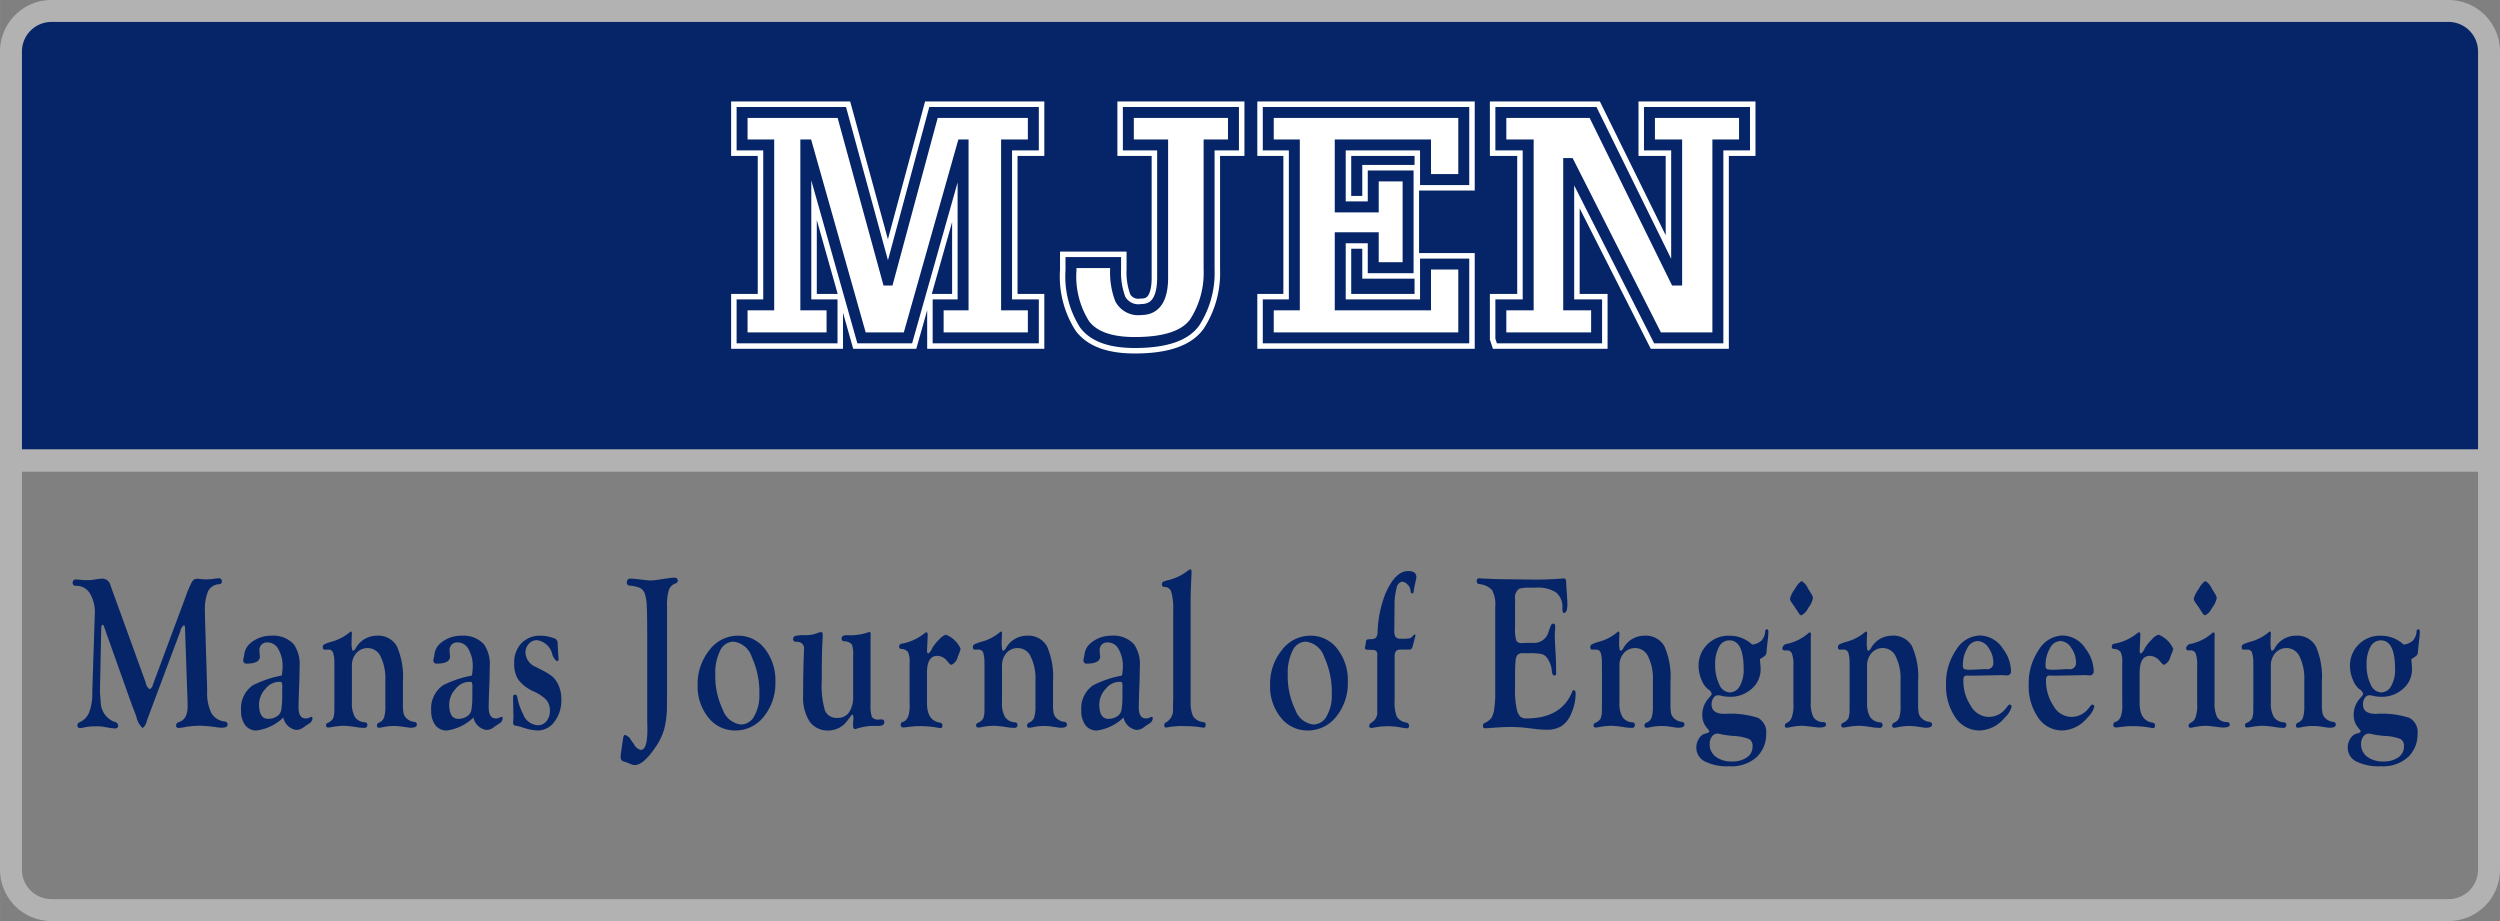<svg id="Слой_1" data-name="Слой 1" xmlns="http://www.w3.org/2000/svg" width="80.434mm" height="29.633mm" viewBox="0 0 228.001 84">
  <rect x="0" y="0" width="228.001" height="84" fill="#808080" stroke="none"/>
  <defs>
    <style>
      .cls-1 {
        fill: #062568;
      }

      .cls-2, .cls-4, .cls-5 {
        fill: none;
      }

      .cls-2 {
        stroke: #b2b2b2;
        stroke-miterlimit: 10;
      }

      .cls-2, .cls-4 {
        stroke-width: 2px;
      }

      .cls-3 {
        fill: #fff;
      }

      .cls-4 {
        stroke: #fff;
      }

      .cls-5 {
        stroke: #062568;
      }
    </style>
  </defs>
  <title>mjen2</title>
  <g>
    <path class="cls-1" d="M227.001,46.628H1V9.315A3.698,3.698,0,0,1,4.688,5.628H223.313a3.698,3.698,0,0,1,3.688,3.688v37.313Z" transform="translate(0 -4.628)"/>
    <path class="cls-2" d="M227.001,46.628H1V9.315A3.698,3.698,0,0,1,4.688,5.628H223.313a3.698,3.698,0,0,1,3.688,3.688v37.313Z" transform="translate(0 -4.628)"/>
  </g>
  <path class="cls-2" d="M1,42H227.001a0,0,0,0,1,0,0V79.315a3.685,3.685,0,0,1-3.685,3.685H4.685A3.685,3.685,0,0,1,1,79.315V42a0,0,0,0,1,0,0Z"/>
  <g>
    <g>
      <path class="cls-3" d="M67.678,35.441V32.433h2.429V17.847H67.678V14.884h9.096L80.959,30.17h0.052l4.122-15.286h9.108v2.963H91.799V32.433h2.442v3.009H85.559V32.433H87.833V17.847H87.781L82.807,35.441h-4.237L73.595,17.847H73.491V32.433h2.391v3.009h-8.204Z" transform="translate(0 -4.628)"/>
      <path class="cls-3" d="M112.492,14.884v2.963h-2.222V29.183a8.328,8.328,0,0,1-1.286,4.806q-1.285,1.877-5.497,1.877-3.333,0-4.573-1.654a8.177,8.177,0,0,1-1.24-4.938V28.574h4.069v0.609a6.884,6.884,0,0,0,.427,2.716,1.863,1.863,0,0,0,1.912.959q1.95,0,1.95-2.917V17.847h-3.126V14.884h9.586Z" transform="translate(0 -4.628)"/>
      <path class="cls-3" d="M115.667,35.441V32.433h2.377V17.847h-2.377V14.884h17.829v6.121h-3.488v-3.158h-7.777v5.65h3.01v-2.825h3.179v8.372h-3.179V26.312h-3.01v6.121h7.777V28.711h3.488v6.73H115.667Z" transform="translate(0 -4.628)"/>
      <path class="cls-3" d="M136.878,35.441V32.433h2.493V17.847h-2.493V14.884h8.41l7.52,15.286h0.104V17.847h-2.48V14.884h8.669v2.963H156.671V35.441H151.167l-8.049-15.895h-0.052V32.433h2.545v3.009h-8.733Z" transform="translate(0 -4.628)"/>
    </g>
    <g>
      <path class="cls-4" d="M67.678,35.441V32.433h2.429V17.847H67.678V14.884h9.096L80.959,30.17h0.052l4.122-15.286h9.108v2.963H91.799V32.433h2.442v3.009H85.559V32.433H87.833V17.847H87.781L82.807,35.441h-4.237L73.595,17.847H73.491V32.433h2.391v3.009h-8.204Z" transform="translate(0 -4.628)"/>
      <path class="cls-4" d="M112.492,14.884v2.963h-2.222V29.183a8.328,8.328,0,0,1-1.286,4.806q-1.285,1.877-5.497,1.877-3.333,0-4.573-1.654a8.177,8.177,0,0,1-1.24-4.938V28.574h4.069v0.609a6.884,6.884,0,0,0,.427,2.716,1.863,1.863,0,0,0,1.912.959q1.95,0,1.95-2.917V17.847h-3.126V14.884h9.586Z" transform="translate(0 -4.628)"/>
      <path class="cls-4" d="M115.667,35.441V32.433h2.377V17.847h-2.377V14.884h17.829v6.121h-3.488v-3.158h-7.777v5.65h3.01v-2.825h3.179v8.372h-3.179V26.312h-3.01v6.121h7.777V28.711h3.488v6.73H115.667Z" transform="translate(0 -4.628)"/>
      <path class="cls-4" d="M136.878,35.441V32.433h2.493V17.847h-2.493V14.884h8.41l7.52,15.286h0.104V17.847h-2.48V14.884h8.669v2.963H156.671V35.441H151.167l-8.049-15.895h-0.052V32.433h2.545v3.009h-8.733Z" transform="translate(0 -4.628)"/>
    </g>
    <g>
      <path class="cls-5" d="M67.678,35.441V32.433h2.429V17.847H67.678V14.884h9.096L80.959,30.17h0.052l4.122-15.286h9.108v2.963H91.799V32.433h2.442v3.009H85.559V32.433H87.833V17.847H87.781L82.807,35.441h-4.237L73.595,17.847H73.491V32.433h2.391v3.009h-8.204Z" transform="translate(0 -4.628)"/>
      <path class="cls-5" d="M112.492,14.884v2.963h-2.222V29.183a8.328,8.328,0,0,1-1.286,4.806q-1.285,1.877-5.497,1.877-3.333,0-4.573-1.654a8.177,8.177,0,0,1-1.24-4.938V28.574h4.069v0.609a6.884,6.884,0,0,0,.427,2.716,1.863,1.863,0,0,0,1.912.959q1.95,0,1.95-2.917V17.847h-3.126V14.884h9.586Z" transform="translate(0 -4.628)"/>
      <path class="cls-5" d="M115.667,35.441V32.433h2.377V17.847h-2.377V14.884h17.829v6.121h-3.488v-3.158h-7.777v5.65h3.01v-2.825h3.179v8.372h-3.179V26.312h-3.01v6.121h7.777V28.711h3.488v6.73H115.667Z" transform="translate(0 -4.628)"/>
      <path class="cls-5" d="M136.878,35.441V32.433h2.493V17.847h-2.493V14.884h8.41l7.52,15.286h0.104V17.847h-2.48V14.884h8.669v2.963H156.671V35.441H151.167l-8.049-15.895h-0.052V32.433h2.545v3.009h-8.733Z" transform="translate(0 -4.628)"/>
    </g>
  </g>
  <g>
    <path class="cls-1" d="M10.077,58.025l3.22,8.881a0.804,0.804,0,0,0,.354.575,0.547,0.547,0,0,0,.29-0.406l2.963-7.96a9.868,9.868,0,0,1,.599-1.417,0.543,0.543,0,0,1,.473-0.288,3.212,3.212,0,0,1,.347.03,3.717,3.717,0,0,0,.473.029,5.546,5.546,0,0,0,.796-0.069,3.373,3.373,0,0,1,.362-0.029,0.246,0.246,0,0,1,.276.282,0.219,0.219,0,0,1-.212.253,1.208,1.208,0,0,0-1.034.623,4.285,4.285,0,0,0-.294,1.871l0.008,0.673,0.188,6.155,0.008,0.406a4.159,4.159,0,0,0,.381,2.023,1.603,1.603,0,0,0,1.254.777,0.258,0.258,0,0,1,.22.292q0,0.272-.536.272a4.136,4.136,0,0,1-.504-0.049,11.856,11.856,0,0,0-1.362-.129,8.052,8.052,0,0,0-1.378.099,4.604,4.604,0,0,1-.709.1,0.203,0.203,0,0,1-.197-0.253,0.286,0.286,0,0,1,.228-0.272,1.093,1.093,0,0,0,.633-0.505A2.257,2.257,0,0,0,17.107,68.96c0-.218-0.002-0.373-0.008-0.465l-0.228-6.575q-0.008-.267-0.103-0.267a0.859,0.859,0,0,0-.323.545L13.483,70.108l-0.109.297a0.967,0.967,0,0,1-.375.625,2.026,2.026,0,0,1-.577-1.091l-0.4-1.03L9.505,61.831,9.45,61.683A0.101,0.101,0,0,0,9.356,61.613c-0.084,0-.125.136-0.125,0.406l-0.008.317L9.121,67.343l-0.008.396,0.071,0.932a1.959,1.959,0,0,0,1.234,1.784,0.398,0.398,0,0,1,.354.343,0.238,0.238,0,0,1-.276.262,3.053,3.053,0,0,1-.504-0.05l-0.56-.099a3.584,3.584,0,0,0-.614-0.04,5.177,5.177,0,0,0-1.119.094,1.81,1.81,0,0,1-.394.065,0.224,0.224,0,0,1-.244-0.263,0.273,0.273,0,0,1,.188-0.263,1.644,1.644,0,0,0,.884-0.915,4.811,4.811,0,0,0,.279-1.827l0.212-6.501,0.023-.663a3.289,3.289,0,0,0-.46-1.866,1.448,1.448,0,0,0-1.262-.678,0.257,0.257,0,0,1-.299-0.282,0.281,0.281,0,0,1,.338-0.293c0.047,0,.107.004,0.181,0.011L7.603,57.529c0.084,0.007.191,0.01,0.322,0.01a4.309,4.309,0,0,0,.723-0.06,6.266,6.266,0,0,1,.691-0.079A0.778,0.778,0,0,1,10.077,58.025Z" transform="translate(0 -4.628)"/>
    <path class="cls-1" d="M25.685,66.242A4.217,4.217,0,0,0,25.771,65.467a3.097,3.097,0,0,0-.378-1.619,1.116,1.116,0,0,0-.971-0.629,0.684,0.684,0,0,0-.757.789,2.581,2.581,0,0,0,.016.286l0.024,0.188q0,0.671-1.217.671a0.28,0.28,0,0,1-.3-0.348,0.948,0.948,0,0,1,.039-0.218q0.023-.108.047-0.258a1.594,1.594,0,0,1,.479-0.972,2.895,2.895,0,0,1,2.012-.753,2.528,2.528,0,0,1,2.036.792,3.253,3.253,0,0,1,.519,2.099q0,0.753-.047,1.891-0.047,1.307-.047,1.742,0,1.02.645,1.02a0.641,0.641,0,0,0,.338-0.069,0.461,0.461,0,0,1,.181-0.069,0.112,0.112,0,0,1,.11.139,0.595,0.595,0,0,1-.307.466l-0.307.198-0.267.198a1.096,1.096,0,0,1-.621.188A1.441,1.441,0,0,1,25.834,70.068a4.287,4.287,0,0,1-2.429,1.18,1.249,1.249,0,0,1-1.045-.486,2.152,2.152,0,0,1-.377-1.351A2.538,2.538,0,0,1,23.064,67.126,9.562,9.562,0,0,1,25.685,66.242Zm-0.157.575a1.561,1.561,0,0,0-1.289.604,2.104,2.104,0,0,0-.613,1.457q0,1.308.833,1.309a1.406,1.406,0,0,0,.904-0.308,0.865,0.865,0,0,0,.291-0.545,7.237,7.237,0,0,0,.079-1.278l0.008-.764V67.085l-0.047-.218A0.275,0.275,0,0,0,25.527,66.817Z" transform="translate(0 -4.628)"/>
    <path class="cls-1" d="M36.746,66.797v2.007a4.527,4.527,0,0,0,.055.875,0.967,0.967,0,0,0,.251.44,1.207,1.207,0,0,0,.724.346,0.239,0.239,0,0,1,.244.238q0,0.297-.56.297a2.25,2.25,0,0,1-.339-0.037l-0.512-.074a4.325,4.325,0,0,0-.544-0.047,4.967,4.967,0,0,0-1.197.116,1.408,1.408,0,0,1-.315.042,0.176,0.176,0,0,1-.173-0.218,0.275,0.275,0,0,1,.181-0.248,0.803,0.803,0,0,0,.464-0.466A3.403,3.403,0,0,0,35.142,68.998V66.658a4.512,4.512,0,0,0-.426-2.136,1.292,1.292,0,0,0-1.161-.788,1.35,1.35,0,0,0-1.06.455,1.727,1.727,0,0,0-.403,1.188v3.307a2.523,2.523,0,0,0,.271,1.331,1.164,1.164,0,0,0,.916.49,0.216,0.216,0,0,1,.22.228,0.244,0.244,0,0,1-.275.277,4.824,4.824,0,0,1-.623-0.049,9.487,9.487,0,0,0-1.229-.139,6.176,6.176,0,0,0-1.056.105,2.579,2.579,0,0,1-.386.053,0.179,0.179,0,0,1-.197-0.208,0.222,0.222,0,0,1,.134-0.208,1.032,1.032,0,0,0,.511-0.412,2.069,2.069,0,0,0,.11-0.817l0.008-.327V65.519l-0.008-.387a2.906,2.906,0,0,0-.114-0.986,0.419,0.419,0,0,0-.421-0.272H29.592a0.131,0.131,0,0,1-.118-0.06,0.232,0.232,0,0,1-.039-0.148,0.286,0.286,0,0,1,.118-0.263,4.167,4.167,0,0,1,.694-0.253,4.312,4.312,0,0,0,1.648-.862,0.153,0.153,0,0,1,.102-0.06c0.063-.006.094,0.057,0.094,0.188l-0.023.496-0.008.564,0.047,0.377a0.146,0.146,0,0,0,.103.129,0.555,0.555,0,0,0,.251-0.268,2.189,2.189,0,0,1,1.907-1.11,1.931,1.931,0,0,1,1.829.974A6.938,6.938,0,0,1,36.746,66.797Z" transform="translate(0 -4.628)"/>
    <path class="cls-1" d="M43.027,66.242a4.217,4.217,0,0,0,.086-0.775,3.097,3.097,0,0,0-.378-1.619,1.116,1.116,0,0,0-.971-0.629,0.684,0.684,0,0,0-.757.789,2.581,2.581,0,0,0,.016.286l0.024,0.188q0,0.671-1.217.671a0.28,0.28,0,0,1-.3-0.348,0.948,0.948,0,0,1,.039-0.218q0.023-.108.047-0.258a1.594,1.594,0,0,1,.479-0.972,2.895,2.895,0,0,1,2.012-.753,2.528,2.528,0,0,1,2.036.792,3.253,3.253,0,0,1,.519,2.099q0,0.753-.047,1.891-0.047,1.307-.047,1.742,0,1.02.645,1.02a0.641,0.641,0,0,0,.338-0.069,0.461,0.461,0,0,1,.181-0.069,0.112,0.112,0,0,1,.11.139,0.595,0.595,0,0,1-.307.466l-0.307.198-0.267.198a1.096,1.096,0,0,1-.621.188,1.441,1.441,0,0,1-1.164-1.13,4.287,4.287,0,0,1-2.429,1.18,1.249,1.249,0,0,1-1.045-.486,2.152,2.152,0,0,1-.377-1.351A2.538,2.538,0,0,1,40.407,67.126,9.562,9.562,0,0,1,43.027,66.242Zm-0.157.575a1.561,1.561,0,0,0-1.289.604,2.104,2.104,0,0,0-.613,1.457q0,1.308.833,1.309a1.406,1.406,0,0,0,.904-0.308,0.865,0.865,0,0,0,.291-0.545,7.237,7.237,0,0,0,.079-1.278L43.082,67.293V67.085l-0.047-.218A0.275,0.275,0,0,0,42.87,66.817Z" transform="translate(0 -4.628)"/>
    <path class="cls-1" d="M49.339,62.604a3.512,3.512,0,0,1,1.171.228,0.459,0.459,0,0,1,.346.387l0.016,0.437,0.039,0.624,0.016,0.337a0.544,0.544,0,0,1,.016.119,0.158,0.158,0,0,1-.167.188,1.187,1.187,0,0,1-.415-0.65,1.678,1.678,0,0,0-1.402-1.263,0.953,0.953,0,0,0-.729.335,1.129,1.129,0,0,0-.306.787,1.458,1.458,0,0,0,.92,1.31l0.542,0.276a6.694,6.694,0,0,1,.943.57,2.215,2.215,0,0,1,.479.579,3.041,3.041,0,0,1,.385,1.586,3.167,3.167,0,0,1-.621,1.981,1.853,1.853,0,0,1-1.517.812,4.29,4.29,0,0,1-1.187-.208l-0.542-.169-0.354-.069a0.242,0.242,0,0,1-.173-0.277c0-.053.002-0.136,0.008-0.248q0.015-.168.016-0.387l-0.023-1.08-0.008-.485a0.662,0.662,0,0,1,.035-0.282,0.217,0.217,0,0,1,.185-0.055q0.125,0,.173.267a5.374,5.374,0,0,0,.519,1.491,1.528,1.528,0,0,0,1.344,1.027,0.99,0.99,0,0,0,.786-0.369,1.388,1.388,0,0,0,.314-0.932,1.495,1.495,0,0,0-.302-0.985,3.671,3.671,0,0,0-1.152-.788,3.64,3.64,0,0,1-1.407-1.056,2.583,2.583,0,0,1-.393-1.511,2.541,2.541,0,0,1,.661-1.844A2.363,2.363,0,0,1,49.339,62.604Z" transform="translate(0 -4.628)"/>
    <path class="cls-1" d="M60.833,59.967v8.024l-0.008.892a8.595,8.595,0,0,1-.231,2.174,5.651,5.651,0,0,1-.814,1.719q-1.107,1.625-1.886,1.625a0.758,0.758,0,0,1-.307-0.06l-0.44-.179-0.385-.129a0.473,0.473,0,0,1-.157-0.416,2.621,2.621,0,0,1,.039-0.416l0.189-1.259c0.026-.192.08-0.288,0.159-0.288a0.881,0.881,0,0,1,.541.449l0.304,0.43a0.937,0.937,0,0,0,.6.489q0.606,0,.605-1.894l-0.016-.733V62.932q0-2.3-.043-3.058a3.885,3.885,0,0,0-.192-1.136,0.9,0.9,0,0,0-.413-0.485,3.133,3.133,0,0,0-.971-0.218,0.255,0.255,0,0,1-.236-0.292,0.312,0.312,0,0,1,.362-0.343,5.269,5.269,0,0,1,.534.04q1.109,0.129,1.25.129a5.685,5.685,0,0,0,.826-0.09q1.131-.168,1.32-0.168c0.236,0,.354.091,0.354,0.272a0.296,0.296,0,0,1-.235.263,0.976,0.976,0,0,0-.59.619A5.054,5.054,0,0,0,60.833,59.967Z" transform="translate(0 -4.628)"/>
    <path class="cls-1" d="M67.295,62.604A3.028,3.028,0,0,1,69.747,63.793a4.623,4.623,0,0,1,.968,3.02,4.807,4.807,0,0,1-1.05,3.163A3.257,3.257,0,0,1,67.051,71.248a3.055,3.055,0,0,1-2.448-1.178,4.48,4.48,0,0,1-.979-2.961,4.89,4.89,0,0,1,1.073-3.188A3.247,3.247,0,0,1,67.295,62.604Zm-0.407.545a1.347,1.347,0,0,0-1.206.81,4.53,4.53,0,0,0-.446,2.183,6.982,6.982,0,0,0,.688,3.219A1.987,1.987,0,0,0,67.584,70.703a1.377,1.377,0,0,0,1.202-.766,3.739,3.739,0,0,0,.466-1.97,7.695,7.695,0,0,0-.688-3.416A2.008,2.008,0,0,0,66.888,63.149Z" transform="translate(0 -4.628)"/>
    <path class="cls-1" d="M79.394,62.713v6.138a3.153,3.153,0,0,0,.126,1.174,0.742,0.742,0,0,0,.676.223L80.376,70.237a0.394,0.394,0,0,1,.142.02,0.223,0.223,0,0,1,.134.222q0,0.353-.536.354H79.737c-0.216,0-.384.007-0.505,0.02a5.292,5.292,0,0,0-1.119.238,0.417,0.417,0,0,1-.143.029q-0.173,0-.173-0.366a3.011,3.011,0,0,1,.016-0.338c0.011-.132.016-0.23,0.016-0.297q0-.297-0.103-0.308a0.26,0.26,0,0,0-.125.119l-0.282.367A2.128,2.128,0,0,1,75.585,71.248a2.021,2.021,0,0,1-1.75-.812,4.081,4.081,0,0,1-.589-2.406q0-2.108.062-3.653c0.006-.185.008-0.343,0.008-0.475a0.588,0.588,0,0,0-.464-0.723l-0.314-.03a0.216,0.216,0,0,1-.204-0.271,0.277,0.277,0,0,1,.24-0.258,3.997,3.997,0,0,1,.896-0.065,2.84,2.84,0,0,0,1.096-.198,1.03,1.03,0,0,1,.331-0.079c0.09,0,.134.076,0.134,0.228,0,0.179-.005.36-0.016,0.545q-0.07,1.049-.07,3.673a8.098,8.098,0,0,0,.289,2.697,1.131,1.131,0,0,0,1.157.679,1.21,1.21,0,0,0,1.048-.516,2.522,2.522,0,0,0,.367-1.474V64.424a2.527,2.527,0,0,0-.122-1.032,1.011,1.011,0,0,0-.688-0.281,0.234,0.234,0,0,1-.244-0.242q0-.313.474-0.313a5.194,5.194,0,0,0,1.899-.237,0.409,0.409,0,0,1,.166-0.05c0.073-.007.11,0.06,0.11,0.198Z" transform="translate(0 -4.628)"/>
    <path class="cls-1" d="M84.543,65.992v2.781q0,1.563,1.163,1.761a0.242,0.242,0,0,1,.244.243c0,0.168-.061.253-0.182,0.253A1.027,1.027,0,0,1,85.548,71a8.76,8.76,0,0,0-1.622-.148,7.228,7.228,0,0,0-.796.04l-0.488.06a1.966,1.966,0,0,1-.275.02,0.216,0.216,0,0,1-.221-0.263,0.242,0.242,0,0,1,.196-0.243q0.621-.188.621-1.473l-0.008-.415V65.039a2.015,2.015,0,0,0-.146-0.943,0.791,0.791,0,0,0-.625-0.282,0.186,0.186,0,0,1-.181-0.212,0.24,0.24,0,0,1,.213-0.264,4.573,4.573,0,0,0,1.847-.763l0.307-.229a0.194,0.194,0,0,1,.118-0.05c0.078,0,.117.073,0.117,0.219,0,0.046-.002.142-0.008,0.287l-0.023.555-0.031.615,0.008,0.108a0.158,0.158,0,0,0,.117.149,1.039,1.039,0,0,0,.342-0.477,3.724,3.724,0,0,1,.651-0.808,1.324,1.324,0,0,1,.604-0.431,2.446,2.446,0,0,1,1.344,1.288,3.741,3.741,0,0,1-.254.694,1.076,1.076,0,0,1-.571.763,0.25,0.25,0,0,1-.188-0.099l-0.219-.248a1.176,1.176,0,0,0-.913-0.466Q84.542,64.448,84.543,65.992Z" transform="translate(0 -4.628)"/>
    <path class="cls-1" d="M96.036,66.797v2.007a4.569,4.569,0,0,0,.055.875,0.972,0.972,0,0,0,.252.44,1.205,1.205,0,0,0,.724.346,0.239,0.239,0,0,1,.243.238q0,0.297-.56.297a2.262,2.262,0,0,1-.339-0.037l-0.512-.074a4.318,4.318,0,0,0-.544-0.047,4.97,4.97,0,0,0-1.197.116,1.405,1.405,0,0,1-.315.042,0.175,0.175,0,0,1-.173-0.218,0.275,0.275,0,0,1,.181-0.248,0.801,0.801,0,0,0,.464-0.466,3.385,3.385,0,0,0,.118-1.07V66.658a4.511,4.511,0,0,0-.427-2.136,1.291,1.291,0,0,0-1.161-.788,1.349,1.349,0,0,0-1.06.455,1.728,1.728,0,0,0-.403,1.188v3.307a2.523,2.523,0,0,0,.271,1.331,1.165,1.165,0,0,0,.916.49,0.216,0.216,0,0,1,.22.228,0.244,0.244,0,0,1-.275.277,4.817,4.817,0,0,1-.622-0.049,9.492,9.492,0,0,0-1.229-.139,6.176,6.176,0,0,0-1.056.105,2.571,2.571,0,0,1-.386.053,0.18,0.18,0,0,1-.197-0.208,0.222,0.222,0,0,1,.134-0.208,1.034,1.034,0,0,0,.512-0.412,2.071,2.071,0,0,0,.109-0.817l0.008-.327V65.519l-0.008-.387a2.922,2.922,0,0,0-.113-0.986,0.419,0.419,0,0,0-.421-0.272H88.883a0.131,0.131,0,0,1-.118-0.06,0.232,0.232,0,0,1-.039-0.148,0.286,0.286,0,0,1,.118-0.263,4.135,4.135,0,0,1,.693-0.253,4.308,4.308,0,0,0,1.648-.862,0.154,0.154,0,0,1,.103-0.06c0.062-.006.094,0.057,0.094,0.188l-0.023.496-0.008.564,0.048,0.377a0.145,0.145,0,0,0,.103.129,0.557,0.557,0,0,0,.251-0.268,2.189,2.189,0,0,1,1.906-1.11,1.931,1.931,0,0,1,1.829.974A6.939,6.939,0,0,1,96.036,66.797Z" transform="translate(0 -4.628)"/>
    <path class="cls-1" d="M102.317,66.242a4.223,4.223,0,0,0,.087-0.775,3.093,3.093,0,0,0-.379-1.619,1.115,1.115,0,0,0-.971-0.629,0.684,0.684,0,0,0-.758.789,2.705,2.705,0,0,0,.016.286l0.024,0.188q0,0.671-1.217.671a0.28,0.28,0,0,1-.301-0.348,0.948,0.948,0,0,1,.039-0.218c0.016-.072.031-0.158,0.048-0.258a1.589,1.589,0,0,1,.479-0.972,2.893,2.893,0,0,1,2.012-.753,2.527,2.527,0,0,1,2.036.792,3.25,3.25,0,0,1,.52,2.099q0,0.753-.048,1.891-0.047,1.307-.047,1.742,0,1.02.645,1.02a0.64,0.64,0,0,0,.338-0.069,0.464,0.464,0,0,1,.181-0.069,0.112,0.112,0,0,1,.11.139,0.595,0.595,0,0,1-.307.466l-0.307.198-0.267.198a1.098,1.098,0,0,1-.621.188,1.441,1.441,0,0,1-1.164-1.13,4.286,4.286,0,0,1-2.429,1.18,1.251,1.251,0,0,1-1.046-.486,2.152,2.152,0,0,1-.377-1.351,2.538,2.538,0,0,1,1.082-2.285A9.569,9.569,0,0,1,102.317,66.242Zm-0.157.575a1.562,1.562,0,0,0-1.289.604,2.104,2.104,0,0,0-.613,1.457q0,1.308.833,1.309a1.405,1.405,0,0,0,.904-0.308,0.865,0.865,0,0,0,.291-0.545,7.177,7.177,0,0,0,.079-1.278L102.373,67.293V67.085l-0.048-.218A0.275,0.275,0,0,0,102.16,66.817Z" transform="translate(0 -4.628)"/>
    <path class="cls-1" d="M108.584,59.51v8.756l0.008,0.327a2.964,2.964,0,0,0,.22,1.362,1.228,1.228,0,0,0,.865.52,0.553,0.553,0,0,1,.239.081,0.334,0.334,0,0,1,.035.192c0,0.161-.053.242-0.157,0.242a2.024,2.024,0,0,1-.275-0.029,9.253,9.253,0,0,0-1.553-.109,7.096,7.096,0,0,0-1.441.1,0.922,0.922,0,0,1-.181.029c-0.11,0-.166-0.084-0.166-0.253a0.287,0.287,0,0,1,.197-0.232,1.318,1.318,0,0,0,.597-1.297l0.016-.574,0.008-.267V60.371a5.908,5.908,0,0,0-.169-1.742,0.625,0.625,0,0,0-.625-0.465,0.218,0.218,0,0,1-.228-0.262,0.228,0.228,0,0,1,.087-0.207,2.229,2.229,0,0,1,.474-0.156,4.657,4.657,0,0,0,1.609-.724l0.267-.198a0.345,0.345,0,0,1,.142-0.06c0.079-.006.118,0.06,0.118,0.198,0,0.073-.005.238-0.016,0.496Q108.584,58.588,108.584,59.51Z" transform="translate(0 -4.628)"/>
    <path class="cls-1" d="M119.503,62.604a3.028,3.028,0,0,1,2.452,1.188,4.623,4.623,0,0,1,.968,3.02,4.807,4.807,0,0,1-1.05,3.163,3.257,3.257,0,0,1-2.614,1.272,3.055,3.055,0,0,1-2.448-1.178,4.48,4.48,0,0,1-.979-2.961,4.89,4.89,0,0,1,1.073-3.188A3.247,3.247,0,0,1,119.503,62.604Zm-0.407.545a1.347,1.347,0,0,0-1.206.81,4.53,4.53,0,0,0-.446,2.183,6.982,6.982,0,0,0,.688,3.219,1.987,1.987,0,0,0,1.66,1.343,1.377,1.377,0,0,0,1.202-.766,3.739,3.739,0,0,0,.466-1.97,7.695,7.695,0,0,0-.688-3.416A2.008,2.008,0,0,0,119.096,63.149Z" transform="translate(0 -4.628)"/>
    <path class="cls-1" d="M128.418,63.873h-0.755q-0.472,0-.472.623v4.042a3.507,3.507,0,0,0,.2,1.453,1.229,1.229,0,0,0,.854.533,0.299,0.299,0,0,1,.267.293,0.204,0.204,0,0,1-.229.232q-0.063,0-.378-0.05a7.822,7.822,0,0,0-1.323-.139,6.791,6.791,0,0,0-1.3.131,1.668,1.668,0,0,1-.244.028,0.157,0.157,0,0,1-.158-0.193,0.301,0.301,0,0,1,.142-0.253l0.229-.168a1.042,1.042,0,0,0,.354-0.899V64.348a0.369,0.369,0,0,0-.386-0.444l-0.243-.011h-0.188c-0.205,0-.307-0.056-0.307-0.168a0.659,0.659,0,0,1,.031-0.179,2.686,2.686,0,0,0,.062-0.376,0.206,0.206,0,0,1,.165-0.229l0.378-.029a0.536,0.536,0,0,0,.389-0.149,0.928,0.928,0,0,0,.13-0.505,10.392,10.392,0,0,1,.731-3.529q0.895-2.021,2.052-2.021,0.754,0,.754.545a1.218,1.218,0,0,1-.039.258q-0.157.694-.196,0.991c-0.016.165-.061,0.248-0.134,0.248a0.139,0.139,0,0,1-.142-0.138l-0.031-.206a0.897,0.897,0,0,0-.293-0.496,0.713,0.713,0,0,0-.474-0.231,0.659,0.659,0,0,0-.496.599,5.598,5.598,0,0,0-.184,1.598L127.168,61.378l-0.008.742a1.055,1.055,0,0,0,.121.604,0.566,0.566,0,0,0,.468.158,5.181,5.181,0,0,0,.814-0.034,0.969,0.969,0,0,0,.365-0.303l0.07-.05c0.068-.006.1,0.034,0.095,0.12l-0.039.11-0.188.738a0.875,0.875,0,0,1-.146.35A0.501,0.501,0,0,1,128.418,63.873Z" transform="translate(0 -4.628)"/>
    <path class="cls-1" d="M138.174,59.71v2.151a3.809,3.809,0,0,0,.106,1.169,0.495,0.495,0,0,0,.515.248l0.235-.01,0.347-.01h0.668a1.367,1.367,0,0,0,1.203-1.08l0.181-.486a0.261,0.261,0,0,1,.235-0.188c0.115-.006.173,0.083,0.173,0.269,0,0.053-.008.199-0.023,0.438-0.011.172-.016,0.317-0.016,0.437q0,0.318.07,1.49,0.048,0.765.048,1.331l0.008,0.507a0.507,0.507,0,0,1-.023.188,0.151,0.151,0,0,1-.126.069q-0.196.021-.244-0.377a2.384,2.384,0,0,0-.472-1.278,0.923,0.923,0,0,0-.499-0.308,5.754,5.754,0,0,0-1.104-.069H138.921a0.711,0.711,0,0,0-.516.144,1.042,1.042,0,0,0-.185.579q-0.047.495-.047,1.563V67.377a8.221,8.221,0,0,0,.173,2.009,1.313,1.313,0,0,0,.314.604,0.831,0.831,0,0,0,.559.158q3.19,0,4.174-2.448a0.235,0.235,0,0,1,.095-0.129,0.14,0.14,0,0,1,.146.064,0.339,0.339,0,0,1,.066.214,4.499,4.499,0,0,1-.417,1.889,2.447,2.447,0,0,1-.864,1.108,2.52,2.52,0,0,1-1.376.333,8.799,8.799,0,0,1-1.116-.079l-0.912-.109a12.301,12.301,0,0,0-1.359-.06q-0.574,0-1.745.09c-0.216.02-.37,0.029-0.464,0.029a0.199,0.199,0,0,1-.205-0.223,0.277,0.277,0,0,1,.173-0.272,1.507,1.507,0,0,0,.609-0.461,2.295,2.295,0,0,0,.256-0.865,9.222,9.222,0,0,0,.086-1.426V59.955a2.756,2.756,0,0,0-.286-1.505,1.824,1.824,0,0,0-1.191-.554,0.257,0.257,0,0,1-.212-0.293,0.218,0.218,0,0,1,.259-0.232c0.037,0,.115.007,0.236,0.02,0.094,0.007.223,0.01,0.385,0.01l0.794,0.04,2.979,0.039a31.373,31.373,0,0,0,3.168-.089,0.695,0.695,0,0,1,.11-0.01c0.152,0,.229.109,0.229,0.327q0,0.229.047,0.812,0.063,0.863.062,1.239c0,0.502-.102.76-0.307,0.773-0.1.006-.149-0.14-0.149-0.438a1.698,1.698,0,0,0-.569-1.429,3.032,3.032,0,0,0-1.844-.442h-0.959l-0.534.079a0.966,0.966,0,0,0-.401,1.001Z" transform="translate(0 -4.628)"/>
    <path class="cls-1" d="M152.349,66.797v2.007a4.487,4.487,0,0,0,.055.875,0.961,0.961,0,0,0,.251.44,1.208,1.208,0,0,0,.724.346,0.24,0.24,0,0,1,.244.238q0,0.297-.56.297a2.237,2.237,0,0,1-.339-0.037l-0.512-.074a4.332,4.332,0,0,0-.544-0.047,4.964,4.964,0,0,0-1.197.116,1.412,1.412,0,0,1-.315.042,0.176,0.176,0,0,1-.174-0.218,0.274,0.274,0,0,1,.182-0.248,0.804,0.804,0,0,0,.464-0.466,3.421,3.421,0,0,0,.117-1.07V66.658a4.512,4.512,0,0,0-.426-2.136,1.292,1.292,0,0,0-1.161-.788,1.35,1.35,0,0,0-1.061.455,1.727,1.727,0,0,0-.402,1.188v3.307a2.523,2.523,0,0,0,.271,1.331,1.163,1.163,0,0,0,.915.49,0.216,0.216,0,0,1,.221.228,0.244,0.244,0,0,1-.275.277,4.83,4.83,0,0,1-.623-0.049,9.482,9.482,0,0,0-1.229-.139,6.176,6.176,0,0,0-1.056.105,2.587,2.587,0,0,1-.386.053,0.179,0.179,0,0,1-.197-0.208,0.221,0.221,0,0,1,.134-0.208,1.031,1.031,0,0,0,.511-0.412,2.067,2.067,0,0,0,.11-0.817l0.008-.327V65.519l-0.008-.387a2.89,2.89,0,0,0-.114-0.986,0.418,0.418,0,0,0-.421-0.272h-0.361a0.131,0.131,0,0,1-.118-0.06,0.232,0.232,0,0,1-.039-0.148,0.286,0.286,0,0,1,.118-0.263,4.199,4.199,0,0,1,.694-0.253,4.316,4.316,0,0,0,1.648-.862,0.151,0.151,0,0,1,.102-0.06c0.063-.006.095,0.057,0.095,0.188l-0.023.496-0.008.564,0.047,0.377a0.148,0.148,0,0,0,.103.129,0.553,0.553,0,0,0,.251-0.268,2.189,2.189,0,0,1,1.907-1.11,1.931,1.931,0,0,1,1.828.974A6.936,6.936,0,0,1,152.349,66.797Z" transform="translate(0 -4.628)"/>
    <path class="cls-1" d="M159.8,63.414a1.434,1.434,0,0,0,.846-0.361,1.372,1.372,0,0,0,.342-0.835,0.17,0.17,0,0,1,.157-0.198c0.089,0,.134.086,0.134,0.257q0,0.248-.095,1.058-0.063.554-.07,0.722a0.57,0.57,0,0,1-.11.336,2.411,2.411,0,0,1-.495.346,2.675,2.675,0,0,0,.023.307q0.04,0.476.039,0.585a2.343,2.343,0,0,1-.813,1.813,2.891,2.891,0,0,1-2.008.733,3.475,3.475,0,0,1-.794-0.1,1.154,1.154,0,0,0-.275-0.039,0.492,0.492,0,0,0-.415.242,1.035,1.035,0,0,0-.167.6q0,0.853,1.182.853a8.233,8.233,0,0,1,3.043.362,1.473,1.473,0,0,1,.752,1.476,2.853,2.853,0,0,1-.848,2.086,3.409,3.409,0,0,1-2.524.854,4.534,4.534,0,0,1-2.228-.442,1.399,1.399,0,0,1-.769-1.277,1.463,1.463,0,0,1,.243-0.806,0.968,0.968,0,0,1,.573-0.457,0.558,0.558,0,0,0,.377-0.179l-0.062-.129-0.235-.298a1.723,1.723,0,0,1-.353-1.07,2.21,2.21,0,0,1,.534-1.486l0.252-.298a0.3,0.3,0,0,0,.07-0.188,0.68,0.68,0,0,0-.322-0.386,2,2,0,0,1-.609-0.881,3.117,3.117,0,0,1-.263-1.197,2.721,2.721,0,0,1,2.813-2.81A2.999,2.999,0,0,1,159.8,63.414Zm-3.17,8.121a0.604,0.604,0,0,0-.503.273,1.091,1.091,0,0,0-.202.669,1.401,1.401,0,0,0,.551,1.164,2.368,2.368,0,0,0,1.501.432,2.23,2.23,0,0,0,1.344-.372,1.162,1.162,0,0,0,.512-0.986,0.715,0.715,0,0,0-.314-0.688,4.635,4.635,0,0,0-1.46-.282,8.634,8.634,0,0,1-1.036-.14l-0.204-.049A0.955,0.955,0,0,0,156.63,71.535Zm1.095-8.505a1.062,1.062,0,0,0-.949.592,3.189,3.189,0,0,0-.348,1.615,3.923,3.923,0,0,0,.375,1.822,1.092,1.092,0,0,0,.938.719,1.054,1.054,0,0,0,.93-0.586,2.97,2.97,0,0,0,.353-1.541Q159.022,63.031,157.725,63.03Z" transform="translate(0 -4.628)"/>
    <path class="cls-1" d="M165.146,63.029v5.606a2.914,2.914,0,0,0,.239,1.404,1.056,1.056,0,0,0,.893.444,0.231,0.231,0,0,1,.259.233q0,0.262-.622.263c-0.053,0-.165-0.01-0.339-0.028l-0.591-.074c-0.325-.037-0.541-0.056-0.646-0.056a6.187,6.187,0,0,0-1.127.139A1.291,1.291,0,0,1,162.945,71a0.159,0.159,0,0,1-.165-0.192,0.233,0.233,0,0,1,.102-0.204l0.268-.168a0.902,0.902,0,0,0,.295-0.514,2.944,2.944,0,0,0,.122-0.85l-0.008-.415V65.307a3.005,3.005,0,0,0-.13-1.067,0.471,0.471,0,0,0-.468-0.297h-0.181a0.232,0.232,0,0,1-.205-0.08,0.306,0.306,0,0,1-.023-0.142,0.506,0.506,0,0,1,.481-0.383A4.315,4.315,0,0,0,164.918,62.377a0.254,0.254,0,0,1,.134-0.07c0.073,0.007.11,0.069,0.11,0.188l-0.008.089C165.148,62.644,165.146,62.792,165.146,63.029Zm-0.846-5.41a1.424,1.424,0,0,1,.588.674l0.329,0.535a0.744,0.744,0,0,1,.125.347,2.137,2.137,0,0,1-.431.902,1.459,1.459,0,0,1-.604.664,0.283,0.283,0,0,1-.211-0.119l-0.368-.565-0.345-.495a0.683,0.683,0,0,1-.133-0.337,2.563,2.563,0,0,1,.462-0.902A1.847,1.847,0,0,1,164.301,57.619Z" transform="translate(0 -4.628)"/>
    <path class="cls-1" d="M174.934,66.797v2.007a4.463,4.463,0,0,0,.056.875,0.961,0.961,0,0,0,.251.44,1.205,1.205,0,0,0,.724.346,0.239,0.239,0,0,1,.243.238q0,0.297-.559.297a2.237,2.237,0,0,1-.339-0.037l-0.513-.074a4.305,4.305,0,0,0-.543-0.047,4.979,4.979,0,0,0-1.198.116,1.397,1.397,0,0,1-.314.042,0.175,0.175,0,0,1-.174-0.218,0.275,0.275,0,0,1,.181-0.248,0.801,0.801,0,0,0,.464-0.466,3.385,3.385,0,0,0,.118-1.07V66.658a4.512,4.512,0,0,0-.426-2.136,1.293,1.293,0,0,0-1.162-.788,1.349,1.349,0,0,0-1.06.455,1.727,1.727,0,0,0-.402,1.188v3.307a2.524,2.524,0,0,0,.271,1.331,1.166,1.166,0,0,0,.916.49,0.217,0.217,0,0,1,.221.228,0.245,0.245,0,0,1-.276.277,4.817,4.817,0,0,1-.622-0.049,9.5,9.5,0,0,0-1.229-.139,6.167,6.167,0,0,0-1.056.105,2.595,2.595,0,0,1-.387.053,0.179,0.179,0,0,1-.196-0.208,0.221,0.221,0,0,1,.134-0.208,1.031,1.031,0,0,0,.511-0.412,2.067,2.067,0,0,0,.11-0.817l0.008-.327V65.519l-0.008-.387a2.89,2.89,0,0,0-.114-0.986,0.419,0.419,0,0,0-.421-0.272h-0.361a0.131,0.131,0,0,1-.118-0.06A0.232,0.232,0,0,1,167.623,63.665a0.286,0.286,0,0,1,.118-0.263,4.199,4.199,0,0,1,.694-0.253,4.304,4.304,0,0,0,1.647-.862,0.154,0.154,0,0,1,.103-0.06c0.063-.006.095,0.057,0.095,0.188l-0.023.496-0.008.564,0.047,0.377a0.146,0.146,0,0,0,.103.129,0.553,0.553,0,0,0,.251-0.268,2.189,2.189,0,0,1,1.907-1.11,1.931,1.931,0,0,1,1.828.974A6.939,6.939,0,0,1,174.934,66.797Z" transform="translate(0 -4.628)"/>
    <path class="cls-1" d="M180.57,62.585a2.555,2.555,0,0,1,2.099,1.209,3.466,3.466,0,0,1,.739,2.042,0.359,0.359,0,0,1-.424.387l-0.361-.021h-0.18l-0.479.011-1.482.029-0.777.01-0.267-.01a0.412,0.412,0,0,0-.29.069,0.578,0.578,0,0,0-.087.368A4.06,4.06,0,0,0,179.739,69a1.91,1.91,0,0,0,1.565,1.009,1.953,1.953,0,0,0,1.593-.729l0.251-.311a0.177,0.177,0,0,1,.134-0.08,0.17,0.17,0,0,1,.173.208,1.971,1.971,0,0,1-.605.962,3.085,3.085,0,0,1-2.295,1.189,2.624,2.624,0,0,1-2.217-1.18,5.051,5.051,0,0,1-.857-3.043,5.335,5.335,0,0,1,.916-3.122A2.627,2.627,0,0,1,180.57,62.585Zm-0.22.505a1.121,1.121,0,0,0-.931.659,2.948,2.948,0,0,0-.398,1.555,0.373,0.373,0,0,0,.113.345,1.825,1.825,0,0,0,.613.059c0.173,0,.354-0.007.548-0.02,0.469-.026.74-0.04,0.812-0.04a0.55,0.55,0,0,0,.688-0.531,2.354,2.354,0,0,0-.442-1.411A1.243,1.243,0,0,0,180.351,63.09Z" transform="translate(0 -4.628)"/>
    <path class="cls-1" d="M188.109,62.585a2.555,2.555,0,0,1,2.099,1.209,3.466,3.466,0,0,1,.739,2.042,0.359,0.359,0,0,1-.424.387l-0.361-.021h-0.18l-0.479.011-1.482.029-0.777.01-0.267-.01a0.412,0.412,0,0,0-.29.069,0.578,0.578,0,0,0-.087.368A4.06,4.06,0,0,0,187.278,69a1.91,1.91,0,0,0,1.565,1.009,1.953,1.953,0,0,0,1.593-.729l0.251-.311a0.177,0.177,0,0,1,.134-0.08,0.17,0.17,0,0,1,.173.208,1.971,1.971,0,0,1-.605.962,3.085,3.085,0,0,1-2.295,1.189,2.624,2.624,0,0,1-2.217-1.18,5.051,5.051,0,0,1-.857-3.043,5.335,5.335,0,0,1,.916-3.122A2.627,2.627,0,0,1,188.109,62.585Zm-0.22.505a1.121,1.121,0,0,0-.931.659,2.948,2.948,0,0,0-.398,1.555,0.373,0.373,0,0,0,.113.345,1.825,1.825,0,0,0,.613.059c0.173,0,.354-0.007.548-0.02,0.469-.026.74-0.04,0.812-0.04a0.55,0.55,0,0,0,.688-0.531,2.354,2.354,0,0,0-.442-1.411A1.243,1.243,0,0,0,187.89,63.09Z" transform="translate(0 -4.628)"/>
    <path class="cls-1" d="M195.138,65.992v2.781q0,1.563,1.163,1.761a0.242,0.242,0,0,1,.244.243c0,0.168-.061.253-0.182,0.253A1.019,1.019,0,0,1,196.143,71a8.771,8.771,0,0,0-1.623-.148,7.209,7.209,0,0,0-.795.04l-0.488.06a1.969,1.969,0,0,1-.276.02,0.216,0.216,0,0,1-.221-0.263,0.242,0.242,0,0,1,.197-0.243q0.621-.188.621-1.473l-0.008-.415V65.039a2.015,2.015,0,0,0-.146-0.943,0.793,0.793,0,0,0-.625-0.282,0.186,0.186,0,0,1-.181-0.212,0.24,0.24,0,0,1,.213-0.264,4.573,4.573,0,0,0,1.847-.763l0.307-.229a0.192,0.192,0,0,1,.117-0.05c0.079,0,.118.073,0.118,0.219,0,0.046-.003.142-0.008,0.287l-0.023.555-0.031.615,0.008,0.108a0.158,0.158,0,0,0,.116.149,1.045,1.045,0,0,0,.343-0.477,3.746,3.746,0,0,1,.65-0.808,1.329,1.329,0,0,1,.604-0.431,2.455,2.455,0,0,1,1.344,1.288,3.827,3.827,0,0,1-.254.694,1.076,1.076,0,0,1-.571.763,0.25,0.25,0,0,1-.188-0.099l-0.219-.248a1.178,1.178,0,0,0-.913-0.466Q195.137,64.448,195.138,65.992Z" transform="translate(0 -4.628)"/>
    <path class="cls-1" d="M201.97,63.029v5.606A2.914,2.914,0,0,0,202.209,70.04a1.056,1.056,0,0,0,.893.444,0.231,0.231,0,0,1,.259.233q0,0.262-.622.263c-0.053,0-.165-0.01-0.339-0.028l-0.591-.074c-0.325-.037-0.541-0.056-0.646-0.056a6.187,6.187,0,0,0-1.127.139A1.291,1.291,0,0,1,199.769,71a0.159,0.159,0,0,1-.165-0.192,0.233,0.233,0,0,1,.102-0.204l0.268-.168a0.902,0.902,0,0,0,.295-0.514,2.944,2.944,0,0,0,.122-0.85l-0.008-.415V65.307a3.005,3.005,0,0,0-.13-1.067,0.471,0.471,0,0,0-.468-0.297h-0.181a0.232,0.232,0,0,1-.205-0.08,0.306,0.306,0,0,1-.023-0.142,0.506,0.506,0,0,1,.481-0.383,4.315,4.315,0,0,0,1.885-.961,0.254,0.254,0,0,1,.134-0.07c0.073,0.007.11,0.069,0.11,0.188l-0.008.089C201.972,62.644,201.97,62.792,201.97,63.029Zm-0.846-5.41a1.424,1.424,0,0,1,.588.674l0.329,0.535a0.744,0.744,0,0,1,.125.347,2.137,2.137,0,0,1-.431.902,1.459,1.459,0,0,1-.604.664,0.283,0.283,0,0,1-.211-0.119l-0.368-.565-0.345-.495a0.683,0.683,0,0,1-.133-0.337,2.563,2.563,0,0,1,.462-0.902A1.847,1.847,0,0,1,201.124,57.619Z" transform="translate(0 -4.628)"/>
    <path class="cls-1" d="M211.757,66.797v2.007a4.463,4.463,0,0,0,.056.875,0.961,0.961,0,0,0,.251.44,1.205,1.205,0,0,0,.724.346,0.239,0.239,0,0,1,.243.238q0,0.297-.559.297a2.237,2.237,0,0,1-.339-0.037l-0.513-.074a4.305,4.305,0,0,0-.543-0.047,4.979,4.979,0,0,0-1.198.116,1.397,1.397,0,0,1-.314.042,0.175,0.175,0,0,1-.174-0.218,0.275,0.275,0,0,1,.181-0.248,0.801,0.801,0,0,0,.464-0.466,3.385,3.385,0,0,0,.118-1.07V66.658a4.512,4.512,0,0,0-.426-2.136,1.293,1.293,0,0,0-1.162-.788,1.349,1.349,0,0,0-1.06.455,1.727,1.727,0,0,0-.402,1.188v3.307a2.524,2.524,0,0,0,.271,1.331,1.166,1.166,0,0,0,.916.49,0.217,0.217,0,0,1,.221.228,0.245,0.245,0,0,1-.276.277,4.817,4.817,0,0,1-.622-0.049,9.5,9.5,0,0,0-1.229-.139,6.167,6.167,0,0,0-1.056.105,2.595,2.595,0,0,1-.387.053,0.179,0.179,0,0,1-.196-0.208,0.221,0.221,0,0,1,.134-0.208,1.031,1.031,0,0,0,.511-0.412A2.067,2.067,0,0,0,205.5,69.335l0.008-.327V65.519L205.5,65.132a2.89,2.89,0,0,0-.114-0.986,0.419,0.419,0,0,0-.421-0.272h-0.361a0.131,0.131,0,0,1-.118-0.06,0.232,0.232,0,0,1-.039-0.148,0.286,0.286,0,0,1,.118-0.263,4.199,4.199,0,0,1,.694-0.253,4.304,4.304,0,0,0,1.647-.862,0.154,0.154,0,0,1,.103-0.06c0.063-.006.095,0.057,0.095,0.188l-0.023.496-0.008.564,0.047,0.377a0.146,0.146,0,0,0,.103.129,0.553,0.553,0,0,0,.251-0.268,2.189,2.189,0,0,1,1.907-1.11,1.931,1.931,0,0,1,1.828.974A6.939,6.939,0,0,1,211.757,66.797Z" transform="translate(0 -4.628)"/>
    <path class="cls-1" d="M219.209,63.414a1.434,1.434,0,0,0,.846-0.361,1.372,1.372,0,0,0,.342-0.835,0.17,0.17,0,0,1,.157-0.198c0.089,0,.134.086,0.134,0.257q0,0.248-.095,1.058-0.063.554-.07,0.722a0.57,0.57,0,0,1-.11.336,2.411,2.411,0,0,1-.495.346,2.675,2.675,0,0,0,.023.307q0.04,0.476.039,0.585a2.343,2.343,0,0,1-.813,1.813,2.892,2.892,0,0,1-2.009.733,3.489,3.489,0,0,1-.794-0.1,1.141,1.141,0,0,0-.274-0.039,0.491,0.491,0,0,0-.415.242,1.035,1.035,0,0,0-.167.6q0,0.853,1.182.853a8.233,8.233,0,0,1,3.043.362,1.473,1.473,0,0,1,.752,1.476,2.853,2.853,0,0,1-.848,2.086,3.409,3.409,0,0,1-2.524.854,4.534,4.534,0,0,1-2.228-.442,1.397,1.397,0,0,1-.769-1.277,1.463,1.463,0,0,1,.243-0.806,0.965,0.965,0,0,1,.573-0.457,0.561,0.561,0,0,0,.377-0.179l-0.063-.129-0.234-.298a1.723,1.723,0,0,1-.353-1.07,2.21,2.21,0,0,1,.534-1.486l0.251-.298a0.295,0.295,0,0,0,.071-0.188,0.68,0.68,0,0,0-.322-0.386,2,2,0,0,1-.609-0.881,3.119,3.119,0,0,1-.264-1.197,2.721,2.721,0,0,1,2.814-2.81A2.999,2.999,0,0,1,219.209,63.414Zm-3.171,8.121a0.605,0.605,0,0,0-.503.273,1.096,1.096,0,0,0-.201.669,1.403,1.403,0,0,0,.55,1.164,2.371,2.371,0,0,0,1.502.432,2.23,2.23,0,0,0,1.344-.372,1.162,1.162,0,0,0,.512-0.986,0.715,0.715,0,0,0-.314-0.688,4.635,4.635,0,0,0-1.46-.282,8.605,8.605,0,0,1-1.036-.14l-0.204-.049A0.956,0.956,0,0,0,216.038,71.535Zm1.096-8.505a1.06,1.06,0,0,0-.949.592,3.189,3.189,0,0,0-.348,1.615,3.923,3.923,0,0,0,.375,1.822,1.092,1.092,0,0,0,.938.719,1.054,1.054,0,0,0,.93-0.586,2.97,2.97,0,0,0,.353-1.541Q218.432,63.031,217.134,63.03Z" transform="translate(0 -4.628)"/>
  </g>
</svg>

